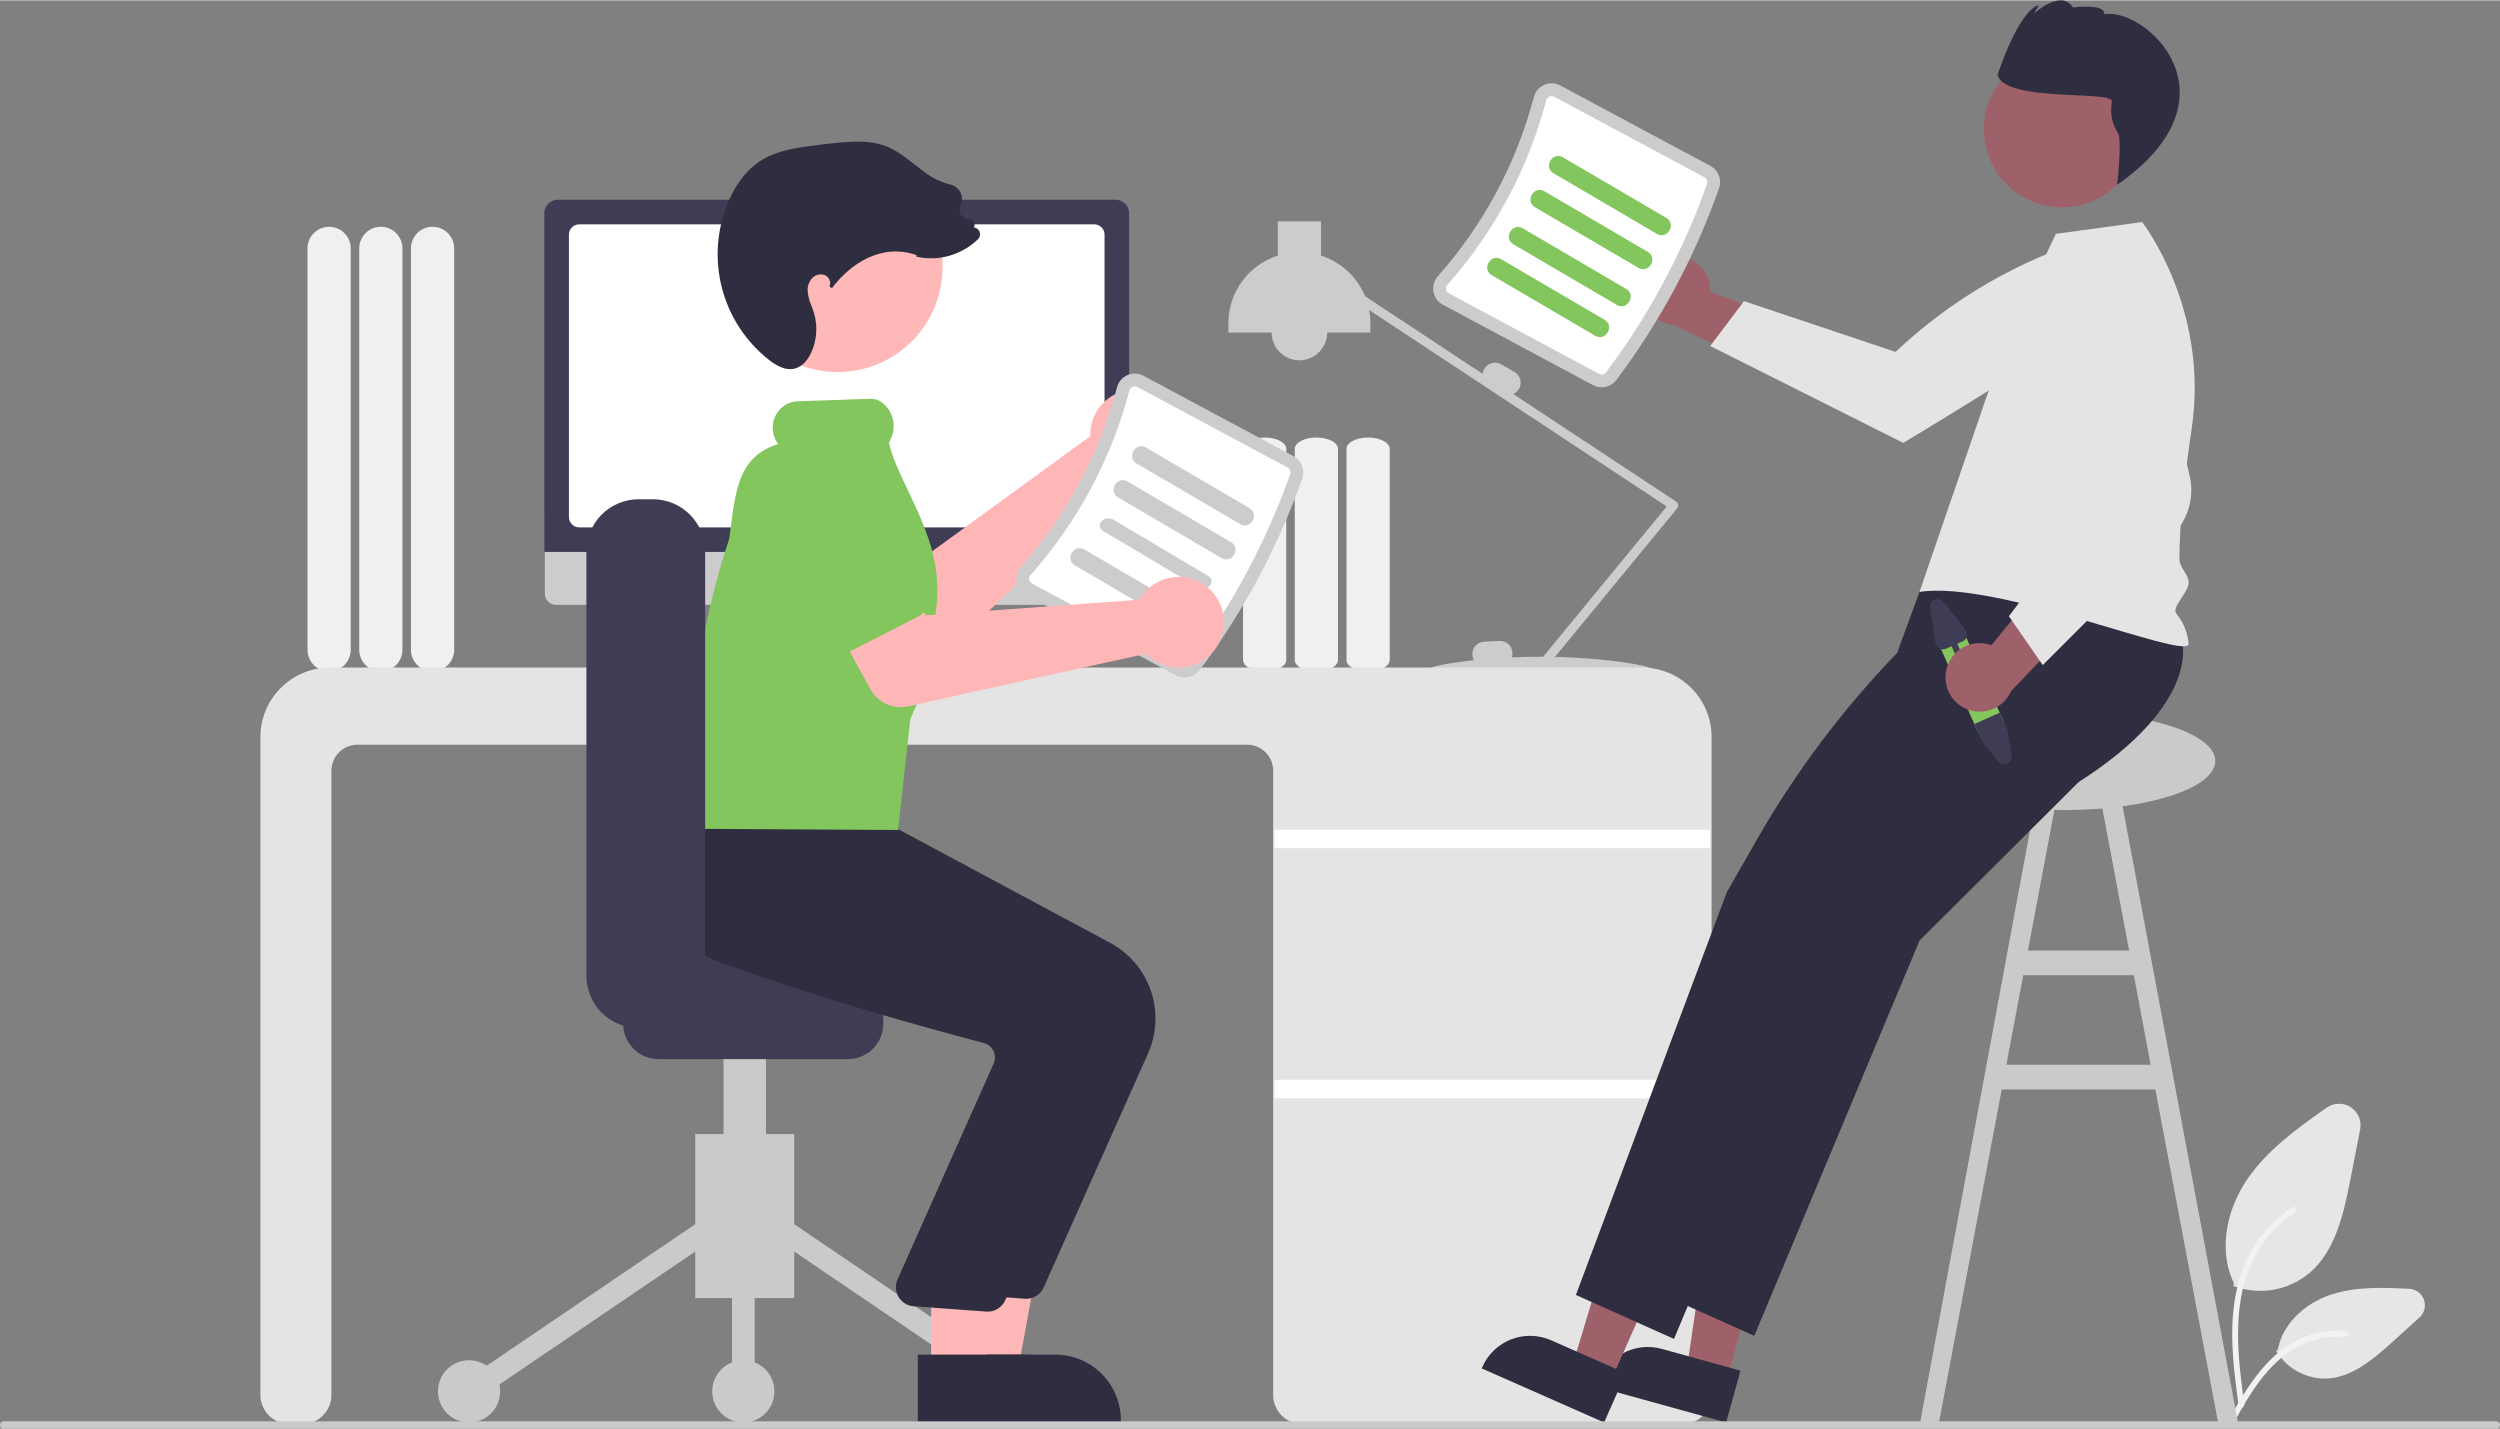 <svg version="1.2" xmlns="http://www.w3.org/2000/svg" viewBox="0 0 809.675 462.577" width="810" height="463">
	<rect x="0" y="0" width="809.675" height="462.577" fill="#808080" stroke="none"/>
	<title>undraw_working_n9u0</title>
	<style>
		.s0 { fill: #f0f0f0 } 
		.s1 { fill: #e6e6e6 } 
		.s2 { fill: #f2f2f2 } 
		.s3 { fill: #cacaca } 
		.s4 { fill: #cccccc } 
		.s5 { fill: #e4e4e4 } 
		.s6 { fill: #ffffff } 
		.s7 { fill: #3f3d56 } 
		.s8 { fill: #9e616a } 
		.s9 { fill: #2f2e41 } 
		.s10 { fill: #83c65e } 
		.s11 { fill: #ffb6b6 } 
		.s12 { fill: #ffb8b8 } 
	</style>
	<g id="Layer 1">
		<path class="s0" d="m133.09 210.33v-130c0-1.86 0.74-3.64 2.05-4.95 1.31-1.32 3.09-2.05 4.95-2.05 1.85 0 3.63 0.73 4.95 2.05 1.31 1.31 2.05 3.09 2.05 4.95v130c0 1.85-0.74 3.63-2.05 4.95-1.32 1.31-3.1 2.05-4.95 2.05-1.86 0-3.64-0.74-4.95-2.05-1.31-1.32-2.05-3.1-2.05-4.95z"/>
		<path class="s0" d="m116.34 210.33v-130c0-1.86 0.74-3.64 2.05-4.95 1.31-1.32 3.09-2.05 4.95-2.05 1.85 0 3.63 0.73 4.95 2.05 1.31 1.31 2.05 3.09 2.05 4.95v130c0 1.85-0.74 3.63-2.05 4.95-1.32 1.31-3.1 2.05-4.95 2.05-1.86 0-3.64-0.74-4.95-2.05-1.31-1.32-2.05-3.1-2.05-4.95z"/>
		<path class="s0" d="m99.59 210.33v-130c0-1.86 0.74-3.64 2.05-4.95 1.31-1.32 3.09-2.05 4.95-2.05 1.85 0 3.63 0.73 4.95 2.05 1.31 1.31 2.05 3.09 2.05 4.95v130c0 1.85-0.74 3.63-2.05 4.95-1.32 1.31-3.1 2.05-4.95 2.05-1.86 0-3.64-0.74-4.95-2.05-1.31-1.32-2.05-3.1-2.05-4.95z"/>
		<path class="s1" d="m731.99 417.96q-1.05 0-2.1-0.09-1.06-0.09-2.1-0.27-1.03-0.18-2.06-0.45-1.02-0.27-2.01-0.62l-0.41-0.15 0.19-0.9c-4.75-9.61-3.09-22.76 4.25-33.57 6.68-9.83 16.83-16.98 25.79-23.29 1.14-0.8 2.49-1.24 3.88-1.26 1.39-0.03 2.75 0.36 3.92 1.11 1.16 0.76 2.08 1.85 2.62 3.13 0.54 1.28 0.69 2.69 0.43 4.05l-3.21 16.44c-2.31 11.85-5.06 23.07-13.21 30.07q-1.67 1.39-3.55 2.48-1.89 1.08-3.93 1.83-2.04 0.74-4.18 1.12-2.14 0.37-4.32 0.37z"/>
		<path class="s1" d="m752.97 446.36q-2.33-0.01-4.58-0.6-2.25-0.59-4.29-1.71-2.04-1.12-3.74-2.71-1.7-1.59-2.95-3.54l-0.24-0.37 0.56-0.48c1.43-7.82 8.17-14.79 17.22-17.78 8.22-2.73 17.3-2.28 25.31-1.89 1.06 0.05 2.08 0.42 2.93 1.05 0.85 0.63 1.49 1.5 1.85 2.5 0.35 0.99 0.41 2.07 0.15 3.1-0.26 1.03-0.82 1.95-1.61 2.66l-9 8.14c-6.55 5.9-13.08 11.24-20.95 11.62q-0.33 0.01-0.66 0.01z"/>
		<path class="s2" d="m725.01 455.05c-1.33-9.9-2.69-19.93-1.76-29.95 0.83-8.89 3.48-17.57 8.88-24.69q1.07-1.41 2.26-2.72 1.18-1.31 2.48-2.51 1.3-1.2 2.69-2.28 1.4-1.09 2.88-2.04c1.03-0.67 1.98 1 0.96 1.66q-2.57 1.67-4.84 3.71-2.27 2.05-4.19 4.42-1.93 2.37-3.46 5.02-1.53 2.64-2.63 5.49c-3.29 8.56-3.81 17.88-3.25 26.97 0.35 5.5 1.07 10.96 1.8 16.41q0.05 0.18 0.02 0.37-0.02 0.19-0.11 0.35-0.1 0.17-0.24 0.29-0.15 0.12-0.32 0.18-0.19 0.05-0.37 0.02-0.19-0.02-0.36-0.12-0.16-0.09-0.27-0.24-0.12-0.15-0.17-0.34z"/>
		<path class="s2" d="m721.25 460.75c6.41-11.58 13.83-24.46 27.1-28.57q1.38-0.43 2.79-0.72 1.42-0.29 2.85-0.44 1.44-0.15 2.88-0.16 1.44-0.01 2.88 0.12c1.21 0.1 0.91 2.01-0.3 1.9q-2.4-0.2-4.8 0.02-2.4 0.22-4.73 0.85-2.32 0.63-4.5 1.65-2.19 1.02-4.16 2.4c-5.13 3.57-9.12 8.53-12.5 13.8-2.07 3.22-3.93 6.58-5.78 9.93-0.59 1.08-2.33 0.3-1.73-0.78z"/>
		<path class="s3" d="m718.37 460.58l6.47 0.15-38.98-208.24-6.47 1.22 10.18 54.02h-32.79l10.18-54.02-6.47-1.22-38.65 208.24 6.14-0.15 20.32-107.85h49.75zm-68.57-115.86l5.47-29h35.81l5.46 29z"/>
		<path class="s0" d="m436.09 213.64v-68.38c0-2.03 3.14-3.68 7-3.68 3.86 0 7 1.65 7 3.68v68.38c0 2.03-3.14 3.69-7 3.69-3.86 0-7-1.66-7-3.69z"/>
		<path class="s0" d="m419.34 213.64v-68.38c0-2.03 3.14-3.68 7-3.68 3.86 0 7 1.65 7 3.68v68.38c0 2.03-3.14 3.69-7 3.69-3.86 0-7-1.66-7-3.69z"/>
		<path class="s0" d="m402.59 213.64v-68.38c0-2.03 3.14-3.68 7-3.68 3.86 0 7 1.65 7 3.68v68.38c0 2.03-3.14 3.69-7 3.69-3.86 0-7-1.66-7-3.69z"/>
		<path class="s4" d="m543.5 163.35q-0.02-0.15-0.08-0.3-0.05-0.15-0.14-0.28-0.08-0.13-0.19-0.25-0.11-0.11-0.24-0.19l-52.78-34.84q0.3-0.13 0.57-0.3 0.27-0.17 0.52-0.38 0.24-0.21 0.44-0.46 0.2-0.25 0.37-0.52 0.39-0.69 0.49-1.48 0.11-0.79-0.1-1.56-0.21-0.76-0.69-1.4-0.48-0.63-1.17-1.03l-4.33-2.5q-0.69-0.39-1.48-0.49-0.78-0.11-1.55 0.1-0.77 0.21-1.4 0.69-0.63 0.48-1.03 1.17-0.11 0.19-0.2 0.38-0.08 0.2-0.15 0.41-0.06 0.21-0.1 0.42-0.04 0.21-0.06 0.43l-38.09-25.15q-0.96-2.32-2.4-4.38-1.44-2.07-3.29-3.77-1.84-1.7-4.02-2.97-2.17-1.27-4.56-2.03v-11.09h-14v11.09c-2.31 0.73-4.49 1.83-6.45 3.25-1.97 1.42-3.7 3.14-5.13 5.09-1.42 1.96-2.54 4.13-3.29 6.43-0.75 2.31-1.13 4.71-1.13 7.14v3h14c0 2.38 0.95 4.67 2.63 6.36 1.69 1.69 3.98 2.64 6.37 2.64 2.38 0 4.67-0.95 6.36-2.64 1.69-1.69 2.64-3.98 2.64-6.36h14v-3q0-0.54-0.03-1.08-0.02-0.54-0.07-1.07-0.06-0.54-0.13-1.08-0.08-0.53-0.18-1.06l96.37 63.62-40.03 48.67q-0.46 0-0.93 0-4.8 0-9.24 0.2 0.07-0.18 0.11-0.37 0.05-0.19 0.08-0.39 0.03-0.19 0.04-0.39 0.01-0.19 0-0.39-0.05-0.79-0.39-1.51-0.34-0.72-0.93-1.25-0.59-0.53-1.34-0.8-0.75-0.26-1.54-0.23l-5 0.26q-0.79 0.05-1.51 0.39-0.71 0.34-1.25 0.93-0.53 0.59-0.8 1.34-0.26 0.75-0.22 1.55 0.01 0.23 0.05 0.46 0.04 0.23 0.11 0.45 0.07 0.23 0.16 0.44 0.1 0.22 0.22 0.42c-8.83 0.94-14.55 2.23-14.55 2.89 0 1.08 15.36 0.05 34.59 0q0.14 0.38 0.44 0.64 0.31 0.26 0.71 0.33 0.4 0.07 0.78-0.07 0.38-0.14 0.64-0.45l0.37-0.45c19.17 0.05 34.47 1.07 34.47 0 0-1.02-13.6-3.54-31.23-3.95l39.57-48.1q0.1-0.12 0.17-0.26 0.07-0.14 0.11-0.29 0.05-0.16 0.06-0.31 0.01-0.16-0.02-0.32z"/>
		<path class="s5" d="m544.95 461.08h-123.22c-1.23 0-2.45-0.25-3.59-0.72-1.14-0.47-2.18-1.16-3.05-2.04-0.87-0.87-1.56-1.9-2.03-3.04-0.48-1.14-0.72-2.36-0.72-3.59v-202.22c0-1.1-0.22-2.19-0.64-3.21-0.43-1.02-1.04-1.94-1.82-2.72-0.78-0.78-1.71-1.4-2.72-1.82-1.02-0.42-2.11-0.64-3.21-0.64h-288.22c-1.1 0-2.19 0.22-3.21 0.64-1.02 0.42-1.94 1.04-2.72 1.82-0.78 0.78-1.4 1.7-1.82 2.72-0.42 1.02-0.64 2.11-0.64 3.21v202.22c0 1.23-0.25 2.45-0.72 3.59-0.47 1.14-1.16 2.17-2.04 3.04-0.87 0.88-1.9 1.57-3.04 2.04-1.14 0.47-2.36 0.72-3.59 0.72h-4.22c-1.23 0-2.45-0.25-3.59-0.72-1.14-0.47-2.18-1.16-3.05-2.04-0.87-0.87-1.56-1.9-2.03-3.04-0.48-1.14-0.72-2.36-0.72-3.59v-213.11c0-2.96 0.59-5.88 1.72-8.61 1.13-2.73 2.79-5.21 4.88-7.29 2.08-2.09 4.56-3.75 7.29-4.88 2.73-1.13 5.65-1.72 8.61-1.72h425c2.95 0 5.88 0.59 8.6 1.72 2.73 1.13 5.21 2.79 7.3 4.88 2.09 2.08 3.75 4.56 4.88 7.29 1.13 2.73 1.71 5.65 1.72 8.61v213.11c0 1.23-0.25 2.45-0.72 3.59-0.47 1.14-1.16 2.17-2.04 3.04-0.87 0.88-1.9 1.57-3.04 2.04-1.14 0.47-2.36 0.72-3.59 0.72z"/>
		<path class="s6" d="m412.84 268.58h141v6h-141z"/>
		<path class="s6" d="m412.84 349.58h141v6h-141z"/>
		<path class="s1" d="m296.12 215.09l-4.05-1.71-2.78-20.31h-37.02l-3.01 20.23-3.63 1.81q-0.27 0.14-0.39 0.41-0.13 0.27-0.06 0.56 0.07 0.29 0.3 0.48 0.24 0.18 0.53 0.18h49.78q0.3 0 0.54-0.19 0.24-0.2 0.3-0.5 0.06-0.3-0.08-0.57-0.15-0.27-0.43-0.39z"/>
		<path class="s4" d="m361.91 195.77h-181.85q-0.72 0-1.38-0.27-0.66-0.28-1.17-0.79-0.5-0.5-0.78-1.16-0.27-0.67-0.27-1.38v-25.65h189.04v25.65q0 0.71-0.27 1.38-0.27 0.66-0.78 1.16-0.51 0.51-1.16 0.79-0.67 0.27-1.38 0.27z"/>
		<path class="s7" d="m365.69 178.64h-189.4v-109.72q0.01-0.86 0.34-1.66 0.33-0.8 0.94-1.41 0.61-0.61 1.41-0.94 0.79-0.33 1.66-0.33h180.71q0.86 0 1.66 0.33 0.8 0.33 1.41 0.94 0.61 0.61 0.94 1.41 0.33 0.8 0.33 1.66z"/>
		<path class="s6" d="m354.38 170.68h-166.77q-0.67 0-1.28-0.25-0.62-0.26-1.09-0.73-0.47-0.47-0.73-1.09-0.25-0.61-0.25-1.28v-91.44q0-0.67 0.25-1.28 0.26-0.62 0.73-1.09 0.47-0.47 1.09-0.72 0.61-0.26 1.28-0.26h166.77q0.67 0 1.28 0.26 0.62 0.25 1.09 0.72 0.47 0.47 0.72 1.09 0.26 0.61 0.26 1.28v91.44q0 0.67-0.26 1.28-0.25 0.62-0.72 1.09-0.47 0.47-1.09 0.73-0.61 0.25-1.28 0.25z"/>
		<path class="s8" d="m541.34 83.04c1.59-0.23 3.22-0.11 4.76 0.36 1.55 0.46 2.97 1.26 4.17 2.34 1.2 1.08 2.15 2.4 2.78 3.88 0.63 1.49 0.93 3.09 0.88 4.7l36.57 14.07-16.57 11.84-32.18-15.18c-2.7-0.27-5.21-1.52-7.05-3.52-1.84-1.99-2.88-4.59-2.93-7.3-0.05-2.72 0.89-5.36 2.66-7.42 1.76-2.06 4.22-3.4 6.91-3.77z"/>
		<path class="s5" d="m680.18 76.13l6.18 11.25q-0.55 2.65-1.55 5.18-0.99 2.52-2.39 4.85-1.4 2.32-3.16 4.38-1.77 2.06-3.86 3.8c-9.47 7.98-58.99 37.73-58.99 37.73l-62.52-31.38 10.94-14.53 49.08 16.44q6.8-6.42 14.31-12.01 7.5-5.6 15.61-10.28 8.1-4.68 16.69-8.4 8.59-3.71 17.55-6.4z"/>
		<path class="s3" d="m668.67 262.23c-26.98 0-48.79-7.1-48.79-15.89 0-8.8 21.81-15.9 48.79-15.9 26.99 0 48.8 7.1 48.8 15.9 0 8.79-21.81 15.89-48.8 15.89z"/>
		<path class="s8" d="m559.22 447.11l-12.96-3.59 7.65-51.67 19.12 5.28-13.81 49.98z"/>
		<path class="s9" d="m559.05 460.58l-41.78-11.55 0.15-0.53c0.59-2.13 1.6-4.13 2.96-5.88 1.36-1.75 3.05-3.21 4.98-4.3 1.93-1.09 4.05-1.79 6.25-2.07 2.2-0.27 4.43-0.1 6.56 0.49h0.01l25.51 7.05z"/>
		<path class="s8" d="m521.65 447.27l-12.29-5.43 15.09-50.01 18.15 8.01-20.95 47.43z"/>
		<path class="s9" d="m519.53 460.58l-39.65-17.51 0.22-0.5c0.89-2.03 2.18-3.86 3.78-5.39 1.6-1.53 3.49-2.73 5.56-3.53 2.06-0.8 4.27-1.18 6.48-1.13 2.22 0.05 4.4 0.54 6.42 1.43h0.01l24.21 10.69z"/>
		<path class="s9" d="m706.65 207.47c0 0 6.51 20.19-33.48 45.73l-51.5 51.32-53.51 128-31.77-14.24 6.23-16.63 4.18-11.16 2.14-5.71 2.3-6.12 34.01-90.79 28.57-50.02 0.83-27.15 7.02-19.13 50.99-18.09z"/>
		<path class="s9" d="m680.65 208.47c0 0 6.51 20.19-33.48 45.73l-51.5 51.32-53.51 128-31.77-14.24 6.23-16.63 4.18-11.16 2.14-5.71 2.3-6.12 34.01-90.79 9.56-16.75q4.73-8.28 9.97-16.24 5.23-7.97 10.95-15.6 5.73-7.62 11.91-14.87 6.19-7.25 12.82-14.1l9.38-9.7 1-15 21.82-12.13z"/>
		<path class="s5" d="m649.84 109.61l16-34 27.92-3.81c0 0 21.8 27.78 16.08 66.81-2.15 14.64-3.9 29.21-4 42-0.03 3.4 2.95 4.92 3 8 0.05 3.02-5.65 7.95-4 10q0.87 1.06 1.57 2.23 0.71 1.18 1.21 2.46 0.51 1.27 0.82 2.61 0.3 1.33 0.4 2.7c-1.98 4.72-61.96-20.83-87.17-17.04z"/>
		<path class="s8" d="m689.5 54.69c-7.14 12-22.61 15.94-34.62 8.8-12-7.14-15.94-22.61-8.8-34.61 7.13-12.01 22.61-15.94 34.61-8.81 12.01 7.14 15.94 22.61 8.81 34.62z"/>
		<path class="s9" d="m683.93 32.71c-0.05 0.67-0.11 1.55-0.19 2.54q-0.03 1.02 0.1 2.03 0.13 1.01 0.41 1.98 0.27 0.98 0.7 1.9 0.43 0.93 0.99 1.77c1.41 2.39-0.27 16.82-0.27 16.82 41.36-28.83 8.68-57.8-4.11-55.23 0.27-3.66-10.16-2.21-10.16-2.21-3.97-6.19-12.68 2.02-12.68 2.02l1.68-2.82c-6.76 1.72-13.44 22.61-13.44 22.61 2.29 9.02 37.24 4.93 36.97 8.59z"/>
		<path class="s4" d="m523.45 122.99q5.33-7.08 10.09-14.55 4.77-7.47 8.95-15.27 4.19-7.81 7.76-15.92 3.58-8.1 6.53-16.45 0.34-1.01 0.31-2.06-0.02-1.06-0.41-2.05-0.38-0.98-1.08-1.77-0.71-0.79-1.64-1.29l-48.64-26.07q-0.59-0.32-1.24-0.5-0.65-0.17-1.32-0.2-0.67-0.03-1.32 0.1-0.66 0.12-1.28 0.39-0.62 0.27-1.17 0.68-0.55 0.41-0.99 0.92-0.45 0.52-0.76 1.13-0.31 0.6-0.48 1.26-2.12 8.04-5.16 15.77-3.04 7.73-6.97 15.05-3.92 7.33-8.67 14.14-4.76 6.81-10.27 13.03-0.46 0.5-0.79 1.1-0.33 0.6-0.51 1.25-0.19 0.66-0.23 1.34-0.03 0.68 0.09 1.35 0.12 0.66 0.38 1.28 0.26 0.62 0.65 1.16 0.4 0.54 0.9 0.98 0.51 0.44 1.1 0.76l48.65 26.07q0.93 0.49 1.98 0.64 1.04 0.14 2.08-0.08 1.03-0.22 1.93-0.79 0.89-0.57 1.53-1.4z"/>
		<path class="s6" d="m520.13 120.49q-0.19 0.25-0.46 0.41-0.27 0.16-0.58 0.23-0.3 0.06-0.61 0.02-0.31-0.05-0.59-0.19l-48.65-26.07q-0.17-0.09-0.33-0.22-0.15-0.13-0.26-0.3-0.12-0.16-0.2-0.34-0.08-0.19-0.11-0.38-0.04-0.21-0.03-0.42 0.01-0.21 0.07-0.42 0.06-0.2 0.16-0.38 0.11-0.19 0.25-0.34 5.68-6.4 10.57-13.41 4.89-7.02 8.93-14.56 4.04-7.53 7.17-15.49 3.13-7.96 5.31-16.23 0.05-0.21 0.15-0.4 0.09-0.18 0.23-0.35 0.14-0.16 0.31-0.28 0.17-0.13 0.36-0.21 0.18-0.08 0.38-0.12 0.2-0.04 0.4-0.03 0.2 0.01 0.39 0.06 0.19 0.05 0.37 0.15l48.64 26.07q0.28 0.15 0.49 0.38 0.21 0.23 0.33 0.53 0.11 0.29 0.12 0.6 0.02 0.31-0.08 0.61-2.89 8.21-6.41 16.17-3.51 7.96-7.62 15.62-4.11 7.67-8.79 15.01-4.68 7.33-9.91 14.28z"/>
		<path class="s10" d="m503.11 55.99l33.56 19.66c3.34 1.96 6.36-3.23 3.03-5.18l-33.56-19.67c-3.34-1.95-6.36 3.23-3.03 5.19z"/>
		<path class="s10" d="m497.11 66.99l33.56 19.66c3.34 1.96 6.36-3.23 3.03-5.18l-33.56-19.67c-3.34-1.95-6.36 3.23-3.03 5.19z"/>
		<path class="s10" d="m490.11 78.99l33.56 19.66c3.34 1.96 6.36-3.23 3.03-5.18l-33.56-19.67c-3.34-1.95-6.36 3.23-3.03 5.19z"/>
		<path class="s10" d="m483.11 88.99l33.56 19.66c3.34 1.96 6.36-3.23 3.03-5.18l-33.56-19.67c-3.34-1.95-6.36 3.23-3.03 5.19z"/>
		<path class="s10" d="m636.07 204.66l12.6 28.33q0.22 0.51 0.32 1.06 0.1 0.55 0.05 1.1-0.04 0.56-0.21 1.09-0.18 0.52-0.48 0.99-0.36 0.56-0.86 1-0.5 0.43-1.11 0.7-0.6 0.27-1.26 0.35-0.66 0.08-1.31-0.03-0.11-0.01-0.22-0.04-0.11-0.02-0.22-0.05-0.11-0.03-0.22-0.06-0.11-0.04-0.21-0.08-0.41-0.16-0.79-0.4-0.37-0.23-0.7-0.54-0.32-0.3-0.57-0.67-0.26-0.36-0.44-0.76l-12.59-28.33c-0.49-1.09-0.52-2.33-0.09-3.44 0.43-1.12 1.28-2.01 2.37-2.5 1.09-0.48 2.33-0.52 3.44-0.09 1.12 0.43 2.01 1.28 2.5 2.37z"/>
		<path class="s7" d="m647.65 230.71l2.52 5.71 1.29 8.11c0.09 0.53 0 1.08-0.26 1.55-0.26 0.48-0.67 0.85-1.16 1.07-0.49 0.22-1.05 0.27-1.57 0.15-0.53-0.13-1-0.43-1.33-0.85l-5.23-6.5-2.48-5.59z"/>
		<path class="s7" d="m625.05 196.78l1.8 11.34q0.09 0.57 0.42 1.03 0.33 0.47 0.83 0.74 0.51 0.27 1.08 0.3 0.57 0.02 1.09-0.21l1.79-0.8 3.45 7.77q0.18 0.37 0.56 0.53 0.38 0.14 0.76-0.02 0.38-0.18 0.53-0.56 0.14-0.38-0.02-0.76l-3.45-7.77 1.79-0.8q0.44-0.19 0.78-0.55 0.33-0.35 0.51-0.8 0.17-0.46 0.16-0.95-0.01-0.48-0.2-0.93-0.04-0.07-0.08-0.14-0.03-0.07-0.08-0.14-0.04-0.07-0.08-0.14-0.05-0.06-0.1-0.13l-7.21-8.93c-0.34-0.42-0.81-0.72-1.34-0.85-0.52-0.12-1.07-0.07-1.57 0.15-0.49 0.22-0.9 0.59-1.16 1.07-0.25 0.47-0.35 1.02-0.26 1.55z"/>
		<path class="s8" d="m630.27 217.25c0.29-1.59 0.91-3.09 1.84-4.41 0.93-1.32 2.14-2.41 3.54-3.21 1.39-0.81 2.95-1.29 4.56-1.42 1.6-0.14 3.22 0.08 4.73 0.64l24.87-30.28 6.02 19.45-24.54 25.77c-1.1 2.48-3.08 4.47-5.55 5.58-2.47 1.12-5.27 1.3-7.86 0.49-2.59-0.81-4.8-2.54-6.2-4.86-1.4-2.32-1.9-5.08-1.41-7.75z"/>
		<path class="s5" d="m661.58 215.28l-10.96-15.82 31.1-41.46-16.02-34.33 1.17-40.84 13.24-2.44 0.16 0.08q2.4 1.38 4.53 3.14 2.13 1.77 3.93 3.87 1.8 2.09 3.22 4.47 1.42 2.37 2.42 4.94c3.3 8.26 10.68 39.25 14.78 56.99q0.6 2.58 0.54 5.23-0.07 2.65-0.8 5.19-0.73 2.55-2.08 4.83-1.34 2.28-3.22 4.14z"/>
		<path class="s11" d="m353.21 138.85q-0.03 0.28-0.05 0.57-0.03 0.29-0.04 0.58-0.01 0.29-0.01 0.58 0 0.29 0.01 0.58l-56.07 40.8-15.4-6.82-13.33 21.9 26.1 14.72q1.58 0.89 3.36 1.24 1.78 0.34 3.58 0.11 1.8-0.24 3.44-1.03 1.63-0.79 2.93-2.06l56.43-55.12c5.92 1.5 12.14-0.81 15.64-5.82 3.5-5 3.54-11.64 0.1-16.68-3.44-5.04-9.64-7.43-15.57-6-5.93 1.44-10.36 6.39-11.12 12.45z"/>
		<path class="s10" d="m295.24 183.45l-16.36 27.24q-0.7 1.18-1.83 1.96-1.14 0.77-2.49 1.01-1.35 0.23-2.68-0.12-1.32-0.35-2.38-1.22l-24.49-20.11c-3.95-2.4-6.79-6.27-7.89-10.77-1.1-4.49-0.38-9.23 2.02-13.19 2.39-3.96 6.25-6.81 10.74-7.93 4.49-1.11 9.24-0.4 13.2 1.98l29.17 12.1q1.27 0.53 2.2 1.53 0.93 1.01 1.37 2.31 0.42 1.3 0.27 2.67-0.15 1.36-0.85 2.54z"/>
		<path class="s3" d="m257.23 420.28h-32.06v-53.11h32.06z"/>
		<path class="s3" d="m251.51 401.34l4.11-6.07 76.93 52.2-4.12 6.07z"/>
		<path class="s3" d="m149.85 447.47l76.93-52.2 4.11 6.07-76.92 52.2z"/>
		<path class="s3" d="m330.49 460.58c-5.57 0-10.07-4.51-10.07-10.08 0-5.57 4.5-10.07 10.07-10.07 5.57 0 10.07 4.5 10.07 10.07 0 5.57-4.5 10.08-10.07 10.08z"/>
		<path class="s3" d="m240.74 460.58c-5.57 0-10.07-4.51-10.07-10.08 0-5.57 4.5-10.07 10.07-10.07 5.57 0 10.08 4.5 10.08 10.07 0 5.57-4.51 10.08-10.08 10.08z"/>
		<path class="s3" d="m151.91 460.58c-5.57 0-10.07-4.51-10.07-10.08 0-5.57 4.5-10.07 10.07-10.07 5.57 0 10.07 4.5 10.07 10.07 0 5.57-4.5 10.08-10.07 10.08z"/>
		<path class="s3" d="m237.08 398.3h7.33v52.2h-7.33z"/>
		<path class="s3" d="m248.07 390.98h-13.74v-70.52h13.74z"/>
		<path class="s7" d="m201.82 331.45v-16.48c0-1.51 0.3-2.99 0.88-4.38 0.57-1.39 1.42-2.65 2.48-3.71 1.06-1.07 2.32-1.91 3.71-2.48 1.39-0.58 2.88-0.88 4.38-0.88h61.36c1.5 0 2.99 0.3 4.38 0.88 1.38 0.57 2.64 1.41 3.71 2.48 1.06 1.06 1.9 2.32 2.48 3.71 0.57 1.39 0.87 2.87 0.87 4.38v16.48c0 1.5-0.3 2.99-0.87 4.38-0.58 1.39-1.42 2.65-2.48 3.71-1.07 1.07-2.33 1.91-3.71 2.48-1.39 0.58-2.88 0.88-4.38 0.88h-61.36c-1.5 0-2.99-0.3-4.38-0.88-1.39-0.57-2.65-1.41-3.71-2.48-1.06-1.06-1.91-2.32-2.48-3.71-0.58-1.39-0.88-2.88-0.88-4.38z"/>
		<path class="s12" d="m312.64 444.13h16.97l8.07-44.01h-25.04v44.01z"/>
		<path class="s9" d="m308.31 460.58h54.72v-0.7c0-2.79-0.55-5.56-1.62-8.15-1.07-2.58-2.64-4.93-4.62-6.91-1.98-1.97-4.32-3.54-6.91-4.61-2.58-1.07-5.35-1.62-8.15-1.62h-33.42z"/>
		<path class="s9" d="m338.02 416.84l33.83-75.86c1.4-3.17 2.2-6.58 2.35-10.04 0.14-3.46-0.35-6.92-1.47-10.19-1.13-3.28-2.85-6.32-5.09-8.97-2.24-2.64-4.95-4.84-8-6.49l-73.37-39.35-33.49-2.85-30.88-2.8-0.23 0.37c-0.28 0.48-6.92 11.95-2.43 24.53 3.4 9.54 12.26 16.99 26.32 22.15 32.83 12.04 70.74 22.32 85.52 26.18q0.49 0.13 0.94 0.36 0.46 0.22 0.85 0.53 0.4 0.32 0.72 0.71 0.32 0.39 0.55 0.84 0.24 0.44 0.37 0.93 0.14 0.48 0.17 0.98 0.04 0.5-0.03 1-0.07 0.49-0.24 0.96l-31.42 70.61c-0.33 0.9-0.45 1.86-0.35 2.81 0.1 0.95 0.42 1.86 0.93 2.67 0.51 0.8 1.2 1.48 2.01 1.98 0.81 0.5 1.73 0.8 2.68 0.89l23.48 1.71q0.3 0.03 0.6 0.03 0.9 0 1.76-0.26 0.87-0.26 1.63-0.75 0.75-0.49 1.34-1.17 0.58-0.69 0.95-1.51z"/>
		<path class="s12" d="m301.57 444.13h16.97l8.07-44.01h-25.04v44.01z"/>
		<path class="s9" d="m297.24 460.58h54.72v-0.7c0-2.79-0.56-5.56-1.63-8.15-1.07-2.58-2.63-4.93-4.61-6.91-1.98-1.97-4.33-3.54-6.91-4.61-2.58-1.07-5.35-1.62-8.15-1.62h-33.42z"/>
		<path class="s9" d="m325.56 420.99l33.83-75.86c1.4-3.17 2.2-6.57 2.35-10.03 0.15-3.47-0.35-6.92-1.47-10.2-1.12-3.28-2.85-6.32-5.08-8.96-2.24-2.65-4.96-4.85-8-6.5l-73.38-39.35-33.48-2.85-24.19-2.09v-0.34c-0.29 0.49-6.93 11.96-2.44 24.53 3.41 9.54 5.34 17 19.41 22.15 32.82 12.04 70.74 22.32 85.52 26.19q0.49 0.12 0.94 0.35 0.45 0.22 0.85 0.54 0.39 0.31 0.71 0.7 0.32 0.39 0.56 0.84 0.23 0.45 0.37 0.93 0.13 0.48 0.17 0.98 0.03 0.5-0.04 1-0.06 0.49-0.23 0.97l-31.43 70.61c-0.33 0.89-0.45 1.85-0.35 2.8 0.1 0.95 0.42 1.86 0.93 2.67 0.51 0.8 1.2 1.48 2.01 1.98 0.81 0.5 1.73 0.8 2.68 0.89l23.49 1.71q0.29 0.03 0.59 0.03 0.9 0 1.77-0.26 0.86-0.25 1.62-0.74 0.75-0.5 1.34-1.18 0.59-0.69 0.95-1.51z"/>
		<path class="s12" d="m304.34 94.24c-4.35 18.29-22.65 29.56-40.93 25.21-18.29-4.35-29.56-22.65-25.21-40.94 4.35-18.29 22.65-29.56 40.94-25.21 18.29 4.35 29.55 22.65 25.2 40.94z"/>
		<path class="s4" d="m388.45 216.99q5.33-7.08 10.09-14.55 4.77-7.47 8.95-15.27 4.19-7.81 7.76-15.92 3.58-8.1 6.53-16.45 0.34-1.01 0.31-2.06-0.02-1.06-0.41-2.05-0.38-0.98-1.08-1.77-0.71-0.79-1.64-1.29l-48.64-26.07q-0.59-0.32-1.24-0.5-0.65-0.17-1.32-0.2-0.67-0.03-1.32 0.1-0.66 0.12-1.28 0.39-0.62 0.27-1.17 0.68-0.55 0.41-0.99 0.92-0.45 0.52-0.76 1.13-0.31 0.6-0.48 1.26-2.12 8.04-5.16 15.77-3.04 7.73-6.97 15.05-3.92 7.33-8.67 14.14-4.76 6.81-10.27 13.03-0.46 0.5-0.79 1.1-0.33 0.6-0.51 1.25-0.19 0.66-0.23 1.34-0.03 0.68 0.09 1.35 0.12 0.66 0.38 1.28 0.26 0.62 0.65 1.16 0.4 0.54 0.9 0.98 0.51 0.44 1.1 0.76l48.65 26.07q0.93 0.49 1.98 0.64 1.04 0.14 2.08-0.08 1.03-0.22 1.93-0.79 0.89-0.57 1.53-1.4z"/>
		<path class="s6" d="m385.13 214.49q-0.19 0.25-0.46 0.41-0.27 0.16-0.58 0.23-0.3 0.06-0.61 0.02-0.31-0.05-0.59-0.19l-48.65-26.07q-0.17-0.09-0.33-0.22-0.15-0.13-0.26-0.3-0.12-0.16-0.2-0.34-0.08-0.19-0.11-0.38-0.04-0.21-0.03-0.42 0.01-0.21 0.07-0.42 0.06-0.2 0.16-0.38 0.11-0.19 0.25-0.34 5.68-6.4 10.57-13.41 4.89-7.02 8.93-14.56 4.04-7.53 7.17-15.49 3.13-7.96 5.31-16.23 0.05-0.21 0.15-0.4 0.09-0.18 0.23-0.35 0.14-0.16 0.31-0.28 0.17-0.13 0.36-0.21 0.18-0.08 0.38-0.12 0.2-0.04 0.4-0.03 0.2 0.01 0.39 0.06 0.19 0.05 0.37 0.15l48.64 26.07q0.28 0.15 0.49 0.38 0.21 0.23 0.33 0.53 0.11 0.29 0.12 0.6 0.02 0.31-0.08 0.61-2.89 8.21-6.41 16.17-3.51 7.96-7.62 15.62-4.11 7.67-8.79 15.01-4.68 7.33-9.91 14.28z"/>
		<path class="s4" d="m368.11 149.99l33.56 19.66c3.34 1.96 6.36-3.23 3.03-5.18l-33.56-19.67c-3.34-1.95-6.36 3.23-3.03 5.19z"/>
		<path class="s4" d="m362.11 160.99l33.56 19.66c3.34 1.96 6.36-3.23 3.03-5.18l-33.56-19.67c-3.34-1.95-6.36 3.23-3.03 5.19z"/>
		<path class="s4" d="m357.4 171.94l30.51 18.12c3.04 1.8 6.29-1.93 3.26-3.73l-30.52-18.11c-3.03-1.8-6.28 1.92-3.25 3.72z"/>
		<path class="s4" d="m348.11 182.99l33.56 19.66c3.34 1.96 6.36-3.23 3.03-5.18l-33.56-19.67c-3.34-1.95-6.36 3.23-3.03 5.19z"/>
		<path class="s10" d="m290.87 268.69l-67.27-0.4-0.02-0.48c-1.28-33.75 2.84-64.33 12.61-93.47 0.14-1.09 0.29-2.26 0.44-3.4 1.66-13.04 2.99-23.39 15.39-27.25q-0.39-0.51-0.69-1.07-0.31-0.57-0.53-1.17-0.23-0.6-0.36-1.23-0.13-0.62-0.17-1.26-0.06-0.86 0.05-1.71 0.11-0.85 0.39-1.66 0.27-0.81 0.7-1.55 0.43-0.74 1-1.38 0.54-0.62 1.2-1.12 0.65-0.5 1.4-0.87 0.74-0.36 1.53-0.57 0.8-0.2 1.62-0.25l23.95-0.82q0.47 0 0.93 0.08 0.46 0.07 0.91 0.22 0.44 0.15 0.85 0.37 0.42 0.23 0.79 0.51 1.36 1.02 2.3 2.44 0.93 1.43 1.31 3.09 0.38 1.66 0.17 3.35-0.22 1.69-1 3.2c-0.28 0.56-0.39 0.82-0.43 0.93 0.85 4.46 3.38 9.76 6.05 15.36 3.83 8.03 8.16 17.13 9.28 26.86q0.22 1.97 0.29 3.95 0.07 1.98-0.03 3.96-0.09 1.97-0.34 3.94-0.25 1.96-0.66 3.9-0.19 1.04-0.31 2.1-0.11 1.05-0.15 2.12-0.05 1.06-0.02 2.12 0.03 1.06 0.14 2.11c0.21 4.19 0.42 8.13-1.94 11.95q-0.9 1.54-2.1 3.36l-3.33 7.95z"/>
		<path class="s7" d="m189.92 315.93v-137.46c0-2.22 0.44-4.41 1.29-6.46 0.85-2.05 2.09-3.91 3.66-5.48 1.57-1.57 3.43-2.82 5.48-3.66 2.05-0.85 4.24-1.29 6.46-1.3h4.67c2.22 0.01 4.42 0.45 6.47 1.3 2.05 0.84 3.91 2.09 5.48 3.66 1.56 1.57 2.81 3.43 3.66 5.48 0.85 2.05 1.29 4.24 1.29 6.46v137.46c0 2.22-0.44 4.41-1.29 6.46-0.85 2.05-2.1 3.91-3.66 5.48-1.57 1.57-3.43 2.81-5.48 3.66-2.05 0.85-4.25 1.29-6.47 1.3h-4.67c-2.22-0.01-4.41-0.45-6.46-1.3-2.05-0.85-3.91-2.09-5.48-3.66-1.57-1.57-2.81-3.43-3.66-5.48-0.85-2.05-1.29-4.24-1.29-6.46z"/>
		<path class="s11" d="m370.32 192.19q-0.18 0.23-0.35 0.46-0.17 0.23-0.34 0.47-0.16 0.24-0.31 0.49-0.16 0.25-0.3 0.5l-69.16 5.05-9.48-13.92-22.88 11.56 14.39 26.28q0.88 1.59 2.21 2.83 1.33 1.23 2.98 1.98 1.65 0.75 3.46 0.94 1.81 0.19 3.58-0.2l77.03-17.03c4.23 4.4 10.74 5.72 16.35 3.32 5.61-2.4 9.15-8.02 8.89-14.12-0.26-6.1-4.27-11.4-10.06-13.31-5.79-1.91-12.17-0.04-16.01 4.7z"/>
		<path class="s10" d="m297.54 199.47l-28.28 14.51q-1.22 0.62-2.59 0.69-1.37 0.05-2.64-0.46-1.27-0.52-2.21-1.51-0.94-1-1.39-2.3l-10.18-30c-1.03-2.04-1.65-4.26-1.83-6.54-0.18-2.28 0.09-4.57 0.8-6.75 0.71-2.17 1.83-4.19 3.31-5.93 1.49-1.74 3.3-3.17 5.33-4.21-12.53 6.43 13.57-11.84 23.53 7.56l18.39 25.68q0.79 1.11 1.06 2.46 0.26 1.35-0.06 2.68-0.33 1.33-1.17 2.41-0.86 1.08-2.07 1.71z"/>
		<path class="s9" d="m255.91 119.44c-2.04 0-4.3-0.99-6.85-2.99-3.72-2.92-6.94-6.43-9.53-10.38-2.59-3.96-4.52-8.31-5.71-12.89-1.19-4.58-1.62-9.32-1.29-14.04 0.34-4.72 1.44-9.35 3.27-13.71 1.85-4.42 5.31-10.43 11.29-13.95 4.3-2.53 9.35-3.45 13.75-4.11 3.8-0.57 7.66-1.02 11.45-1.34 4.53-0.39 9.77-0.65 14.55 1.16 3.49 1.33 6.47 3.68 9.35 5.95 1.01 0.79 2.05 1.61 3.09 2.37q0.94 0.74 1.95 1.37 1.02 0.63 2.09 1.15 1.08 0.52 2.2 0.93 1.12 0.41 2.28 0.69 0.49 0.1 0.95 0.31 0.46 0.2 0.86 0.5 0.41 0.29 0.74 0.67 0.33 0.37 0.58 0.81 0.25 0.45 0.4 0.93 0.15 0.49 0.19 1 0.05 0.51-0.02 1.01-0.07 0.51-0.24 0.99c-0.45 1.26-0.85 2.4-0.03 3.63q0.23 0.32 0.53 0.58 0.3 0.26 0.65 0.44 0.35 0.18 0.74 0.27 0.39 0.09 0.78 0.09 0.21-0.01 0.42 0.04 0.2 0.05 0.39 0.15 0.18 0.09 0.34 0.23 0.16 0.14 0.27 0.32 0.12 0.17 0.2 0.36 0.07 0.2 0.09 0.41 0.03 0.21 0 0.41-0.03 0.21-0.1 0.41l-0.13 0.33q0.26 0.03 0.51 0.12 0.25 0.08 0.47 0.23 0.23 0.14 0.41 0.34 0.18 0.19 0.31 0.42 0.19 0.33 0.26 0.71 0.07 0.37 0.02 0.75-0.06 0.37-0.24 0.71-0.17 0.34-0.45 0.6-1.14 1.08-2.41 1.99-1.27 0.91-2.65 1.63-1.39 0.73-2.86 1.25-1.47 0.53-3 0.84-1.05 0.21-2.12 0.31-1.06 0.1-2.13 0.1-1.07 0-2.14-0.11-1.06-0.11-2.11-0.32l-0.45-0.08 0.05-0.5c-11.34-4.05-21.58 2.82-27.42 10.67l-0.84-0.54q0.11-0.22 0.17-0.45 0.06-0.24 0.08-0.48 0.01-0.25-0.02-0.49-0.04-0.24-0.12-0.47-0.09-0.28-0.23-0.53-0.14-0.26-0.33-0.48-0.19-0.22-0.41-0.4-0.23-0.18-0.49-0.31-0.52-0.22-1.08-0.27-0.56-0.06-1.12 0.05-0.55 0.11-1.05 0.38-0.49 0.26-0.89 0.66-0.41 0.43-0.72 0.93-0.31 0.5-0.51 1.05-0.2 0.56-0.28 1.14-0.08 0.58-0.04 1.17 0.05 0.62 0.16 1.23 0.11 0.62 0.27 1.22 0.15 0.61 0.36 1.2 0.21 0.58 0.46 1.15c0.27 0.73 0.56 1.49 0.79 2.25q0.48 1.6 0.66 3.27 0.18 1.66 0.06 3.33-0.13 1.67-0.55 3.3-0.43 1.62-1.14 3.13c-0.88 1.86-2.48 4.23-5.08 4.97q-0.2 0.06-0.4 0.1-0.21 0.04-0.42 0.07-0.21 0.03-0.42 0.04-0.21 0.02-0.42 0.02z"/>
		<path class="s3" d="m808.48 462.58h-807.29c-0.31 0-0.62-0.13-0.84-0.35-0.22-0.23-0.35-0.53-0.35-0.84 0-0.32 0.13-0.62 0.35-0.84 0.22-0.23 0.53-0.35 0.84-0.35h807.29c0.32 0 0.62 0.12 0.85 0.34 0.22 0.23 0.35 0.53 0.35 0.85 0 0.31-0.13 0.62-0.35 0.84-0.23 0.22-0.53 0.35-0.85 0.35z"/>
	</g>
</svg>